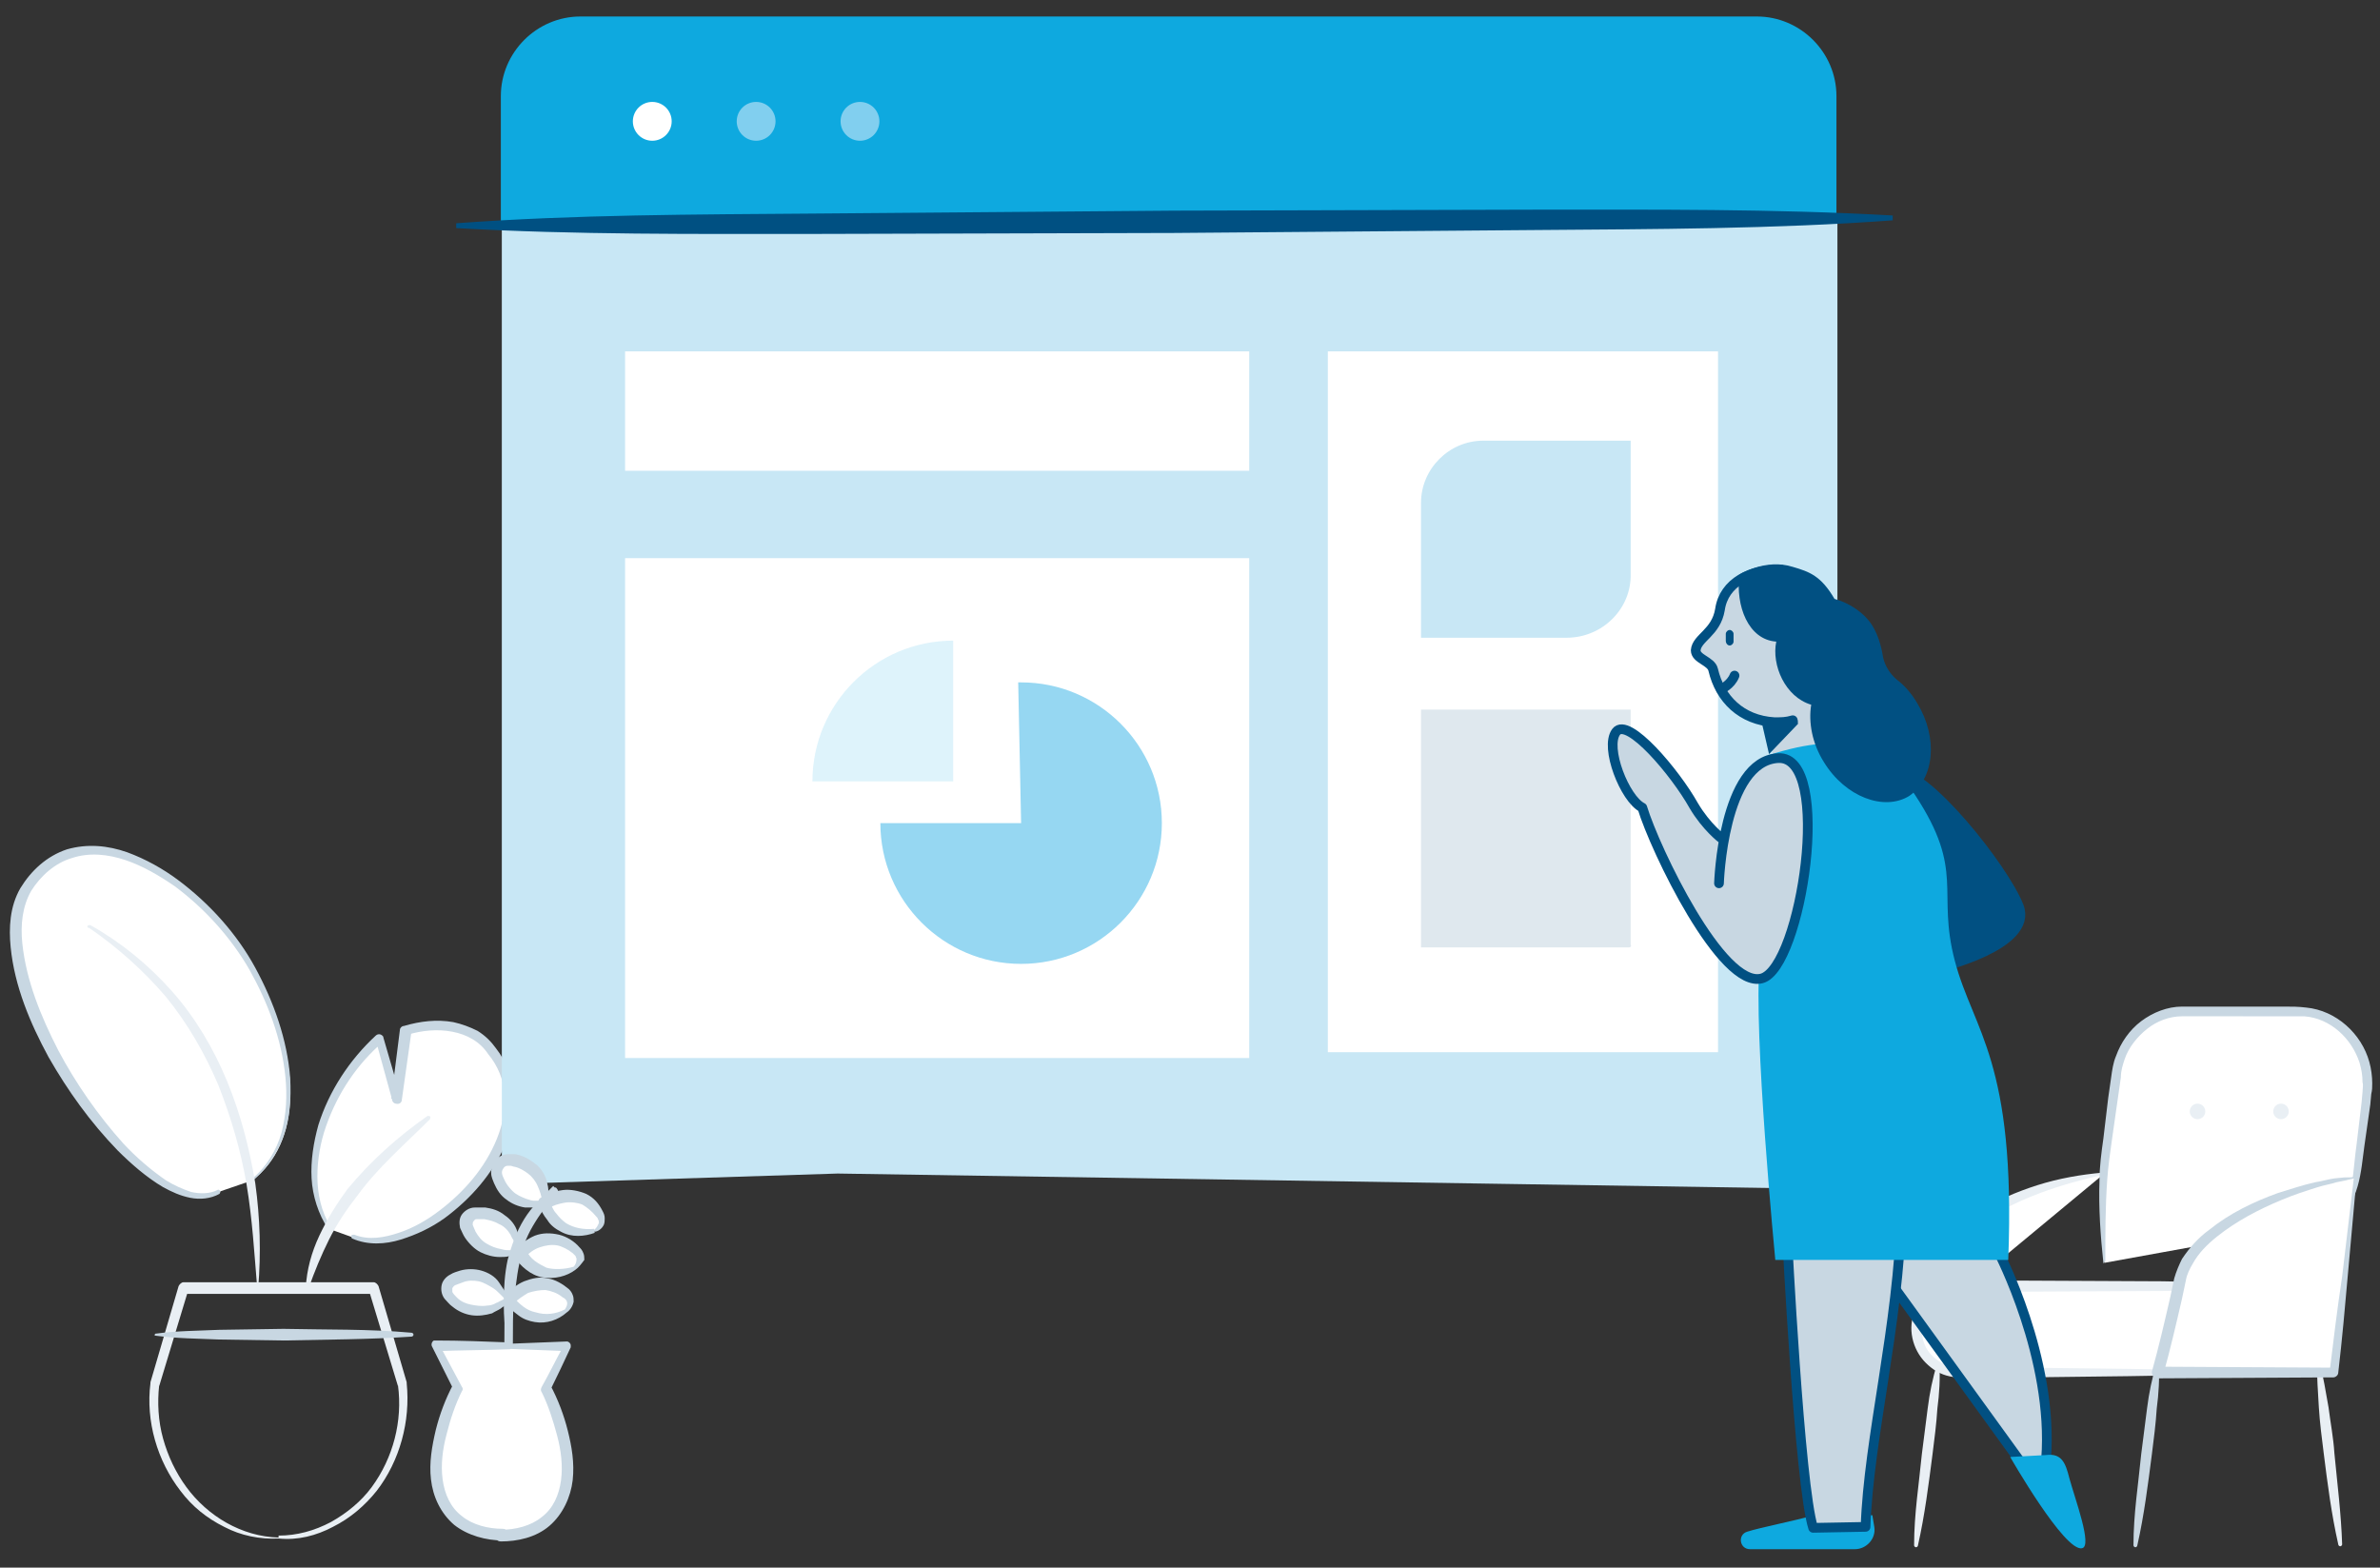 <svg id="Layer_1" xmlns="http://www.w3.org/2000/svg" viewBox="0 0 245.2 161.5"><rect x="0" y="0" width="245.2" height="161.5" fill="#333333" stroke="none"/><style>.st0{fill:#FFFFFF;} .st1{fill:#E9EFF4;} .st2{fill:#C8D7E2;} .st3{fill:#0EA9DF;} .st4{fill:#C8E7F5;} .st5{opacity:0.26;fill:#86A7BE;} .st6{opacity:0.83;fill:#81CFEF;} .st7{opacity:0.26;fill:#81CFEF;} .st8{fill:#81CFEF;} .st9{fill:#DEF1F9;} .st10{fill:#005082;} .st11{fill:none;stroke:#C7D6E0;stroke-width:0.876;stroke-miterlimit:10;} .st12{fill:#015082;stroke:#015082;stroke-linecap:round;stroke-linejoin:round;stroke-miterlimit:10;} .st13{fill:#C8D7E2;stroke:#015082;stroke-linecap:round;stroke-linejoin:round;stroke-miterlimit:10;} .st14{fill:#015082;stroke:#015082;stroke-width:0.876;stroke-miterlimit:10;} .st15{fill:none;stroke:#015082;stroke-linecap:round;stroke-linejoin:round;stroke-miterlimit:10;} .st16{fill:#015082;}</style><path class="st0" d="M238.8 140.4l2.3 18.8"/><path class="st1" d="M238.9 140.3c.5 1.5.7 3.1 1 4.7.2 1.6.5 3.1.6 4.7.3 3.1.7 6.3.8 9.4 0 .1-.1.2-.2.2s-.2-.1-.2-.2c-.7-3.1-1.1-6.2-1.5-9.4-.2-1.6-.4-3.1-.5-4.7-.1-1.6-.2-3.2-.2-4.7h.2z"/><path class="st0" d="M216.8 120.9c-9.4 1.3-17.1 6.1-18 10.5-.9 4.4-1.3 5.5-1.3 5.5"/><path class="st1" d="M216.8 121c-4.5 1-8.8 2.4-12.6 4.9-1.8 1.2-3.6 2.7-4.5 4.7-.2.5-.3.9-.5 1.5l-.4 1.7c-.3 1.1-.6 2.2-1.1 3.3 0 .1-.2.1-.3.1-.1 0-.1-.1-.1-.2.1-1.1.3-2.3.5-3.4l.3-1.7c.1-.5.3-1.2.5-1.8 1.1-2.3 3-3.8 5-5.1 2-1.3 4.1-2.2 6.3-2.9 2.2-.7 4.5-1.1 6.8-1.3.1 0 .1 0 .1.1.1.1 0 .1 0 .1z"/><path class="st0" d="M216.8 130.1s-.5-6.2.1-10.7l1.1-8.7c.5-3.7 3.5-6.5 7.1-6.5h11.6c4.3 0 7.7 3.9 7.1 8.4l-1.1 8.7c-.2 1.8-1 3.3-2.2 4.5"/><path class="st2" d="M216.7 130.1c-.3-2.8-.5-5.7-.4-8.5 0-1.4.2-2.9.4-4.3l.5-4.2.3-2.1c.1-.7.2-1.5.5-2.2.5-1.4 1.4-2.7 2.6-3.6 1.2-.9 2.7-1.5 4.2-1.5h10.6c.7 0 1.4 0 2.2.1 3.1.3 5.7 2.7 6.5 5.6.2.7.3 1.5.3 2.2 0 .4 0 .7-.1 1.1l-.1 1.1-.6 4.2c-.2 1.4-.3 2.8-.7 4.2-.4 1.4-1.1 2.7-2.2 3.7-.1.1-.2.1-.3 0-.1-.1-.1-.2 0-.3 1-1 1.6-2.3 1.9-3.6.2-1.3.3-2.8.5-4.2l.5-4.2.1-1.1c0-.3.1-.7 0-1 0-.7-.1-1.3-.3-2-.8-2.5-3-4.6-5.7-4.8H224.8c-1.3 0-2.6.5-3.6 1.3s-1.9 1.9-2.3 3.1c-.2.6-.4 1.2-.4 1.9l-.3 2.1-.6 4.2c-.2 1.4-.4 2.8-.5 4.2-.2 2.8-.2 5.6-.2 8.4 0 .1 0 .1-.1.1-.1.2-.1.2-.1.1z"/><path class="st0" d="M229.7 141.4h-27.8c-2.5 0-4.4-2-4.4-4.4 0-2.5 2-4.4 4.4-4.4h27.8c2.5 0 4.4 2 4.4 4.4.1 2.4-1.9 4.4-4.4 4.4z"/><path class="st1" d="M229.7 141.5c-7 .3-13.9.3-20.9.4h-5.2c-.9 0-1.7.1-2.7-.1-1-.2-1.8-.7-2.5-1.4-1.4-1.4-1.9-3.6-1.1-5.4.7-1.8 2.6-3.1 4.6-3.1l20.9.1 5.2.1c.9 0 1.7 0 2.7.1.9.2 1.8.7 2.4 1.4 1.3 1.3 1.7 3.5 1 5.2-.7 1.7-2.5 2.9-4.4 2.7zm0-.3c1.7 0 3.3-1.1 3.8-2.6.6-1.5.2-3.4-.9-4.5-.6-.6-1.3-.9-2.1-1.1-.8-.1-1.7 0-2.5-.1l-5.2.1-20.9.1c-1.5 0-3 1-3.6 2.4-.6 1.4-.3 3.2.8 4.2.5.5 1.2.9 2 1.1.7.1 1.6.1 2.5.1h5.2c7 .1 13.9.1 20.9.4v-.1z"/><g><path class="st0" d="M242.7 121.3c-9.4 1.3-17.1 6.1-18 10.5-.9 4.4-2.3 9.6-2.3 9.6h18.1l2.2-20.1z"/><path class="st2" d="M242.5 121.4c-.3.1-.5.1-.8.2l-1 .2c-.6.2-1.3.3-1.9.5-1.3.4-2.5.8-3.7 1.3-2.4 1-4.7 2.2-6.7 3.8-1 .8-1.9 1.7-2.5 2.8-.3.5-.6 1.1-.7 1.7l-.4 1.9c-.6 2.6-1.2 5.2-1.9 7.7l-.5-.7 18.1.1-.5.5c.4-3.3.8-6.6 1.3-9.9l1.2-10.1zm.3-.2l-.9 10c-.3 3.4-.6 6.8-1 10.2 0 .3-.3.5-.5.5l-18.1.1c-.3 0-.6-.3-.6-.6v-.1c.7-2.5 1.3-5.1 1.9-7.7l.4-1.9c.2-.7.5-1.4.8-2 .8-1.2 1.7-2.2 2.8-3 2.1-1.7 4.6-2.9 7.1-3.8 1.3-.4 2.5-.8 3.8-1.1.7-.1 1.3-.3 2-.4l1-.1c.5 0 .9 0 1.3-.1z"/></g><g><path class="st0" d="M199.7 140.4l-2.2 18.8"/><path class="st1" d="M199.8 140.4c.1 1.6 0 3.2-.2 4.7-.1 1.6-.3 3.1-.5 4.7-.4 3.1-.8 6.3-1.5 9.4 0 .1-.1.2-.2.2s-.2-.1-.2-.2c0-3.2.5-6.3.8-9.4.2-1.6.4-3.1.6-4.7.2-1.6.5-3.1 1-4.7.1-.1.1-.1.2 0 0-.1 0-.1 0 0z"/></g><g><path class="st0" d="M222.3 140.4l-2.3 18.8"/><path class="st2" d="M222.4 140.4c.1 1.6 0 3.2-.2 4.7-.1 1.6-.3 3.1-.5 4.7-.4 3.1-.8 6.3-1.5 9.4 0 .1-.1.2-.2.2s-.2-.1-.2-.2c0-3.2.5-6.3.8-9.4.2-1.6.4-3.1.6-4.7.2-1.6.5-3.1 1-4.7 0-.1.1-.1.2 0 0-.1 0-.1 0 0z"/></g><circle class="st1" cx="226.4" cy="114.5" r=".8"/><circle class="st1" cx="235" cy="114.5" r=".8"/><g><path class="st0" d="M26 121.6c5-3.8 5.2-12 .6-21.1S9 82.2 3 91.3s12.2 35.5 19.8 31.4"/><path class="st2" d="M25.9 121.5c1.5-1.2 2.6-3 3.1-4.8.5-1.9.6-3.8.4-5.8-.4-3.9-1.8-7.6-3.7-11-1.9-3.3-4.6-6.3-7.7-8.6-1.6-1.1-3.3-2.1-5.1-2.7-1.8-.6-3.7-.8-5.5-.2-1.7.5-3.2 1.8-4.2 3.4-.9 1.6-1.1 3.5-.9 5.4.4 3.8 1.9 7.5 3.7 11 1.8 3.4 4.1 6.7 6.7 9.6 1.3 1.4 2.8 2.7 4.4 3.8.8.5 1.7.9 2.6 1.2.9.2 1.9.2 2.7-.2.1-.1.2 0 .3.1 0 .1 0 .2-.1.3-.9.5-2 .6-3 .4-1-.2-1.9-.6-2.8-1.1-1.7-1-3.3-2.4-4.7-3.8-2.8-2.9-5.1-6.1-7.1-9.6-1.9-3.5-3.5-7.3-3.9-11.3-.2-2-.1-4.2 1-6.1 1.1-1.8 2.7-3.3 4.8-4 2.1-.6 4.2-.4 6.2.3 1.9.7 3.7 1.7 5.3 2.9 3.2 2.4 6 5.5 7.9 9 1.9 3.5 3.3 7.4 3.6 11.4.1 2 0 4.1-.7 6-.7 1.9-1.9 3.6-3.5 4.8h-.1c.3-.3.3-.3.3-.4z"/><path class="st0" d="M33.9 126.6c-3.2-5.2-1.1-13.9 5.2-19.5l1.8 6.2.9-7.1c2.4-.8 6.2-.8 8.2 1.4 8.4 8.9-6.7 22.9-13.6 19.9"/><path class="st2" d="M33.8 126.6c-1-1.5-1.6-3.4-1.7-5.2-.1-1.8.2-3.7.7-5.5 1.1-3.5 3.2-6.7 5.9-9.2.2-.2.5-.2.7 0 .1.1.1.1.1.2l1.8 6.2-1 .1.9-7.1c0-.2.2-.4.4-.4 1.7-.5 3.4-.7 5.1-.4.9.2 1.7.5 2.5.9.8.5 1.4 1.1 1.9 1.8 1.1 1.4 1.7 3.1 1.9 4.8.1 1.7-.2 3.5-.9 5-1.3 3.1-3.6 5.7-6.3 7.7-1.4 1-2.9 1.7-4.5 2.2-1.6.5-3.4.6-5-.1-.1 0-.1-.2-.1-.3 0-.1.2-.1.3-.1 1.5.6 3.1.3 4.6-.2 1.5-.5 2.9-1.3 4.2-2.3 2.5-1.9 4.7-4.4 5.9-7.4.6-1.5.9-3 .8-4.5-.1-1.5-.7-3-1.7-4.2-1.7-2.6-5.4-2.9-8.3-2l.4-.4-1 7.1c0 .3-.3.5-.6.4-.2 0-.4-.2-.4-.4l-1.7-6.2.8.2c-2.7 2.3-4.7 5.3-5.9 8.7-.6 1.7-.9 3.5-.9 5.2 0 1.8.4 3.6 1.3 5.1v.1c-.1.3-.2.3-.2.2z"/><path class="st1" d="M31.5 132.7c.1-1.9.6-3.7 1.4-5.4.8-1.7 1.8-3.3 2.9-4.8 2.4-2.9 5.2-5.4 8.2-7.5.1-.1.2 0 .3 0 .1.1 0 .2 0 .3-2.6 2.6-5.4 5-7.5 7.9-1.1 1.4-2.1 2.9-2.9 4.5-.8 1.6-1.5 3.3-2.1 5 0 .1-.1.1-.1.1-.1 0-.2-.1-.2-.1zM26.5 132.7c-.3-3.6-.5-7.1-1.1-10.7-.6-3.5-1.6-6.9-2.9-10.2-1.4-3.3-3.2-6.4-5.4-9.1-2.3-2.7-5-5.1-7.9-7.1-.2 0-.2-.1-.2-.2.1-.1.2-.1.3-.1 3.2 1.8 6 4.1 8.4 6.8 2.4 2.7 4.3 5.9 5.7 9.3 1.4 3.4 2.3 6.9 2.9 10.5.5 3.6.6 7.2.3 10.8.1.1 0 .1-.1 0 0 .1 0 0 0 0z"/><g><path class="st1" d="M28.7 158.5c-1.9.1-3.9-.3-5.6-1.2-1.8-.9-3.3-2.1-4.5-3.7-2.4-3.1-3.6-7.2-3.1-11.1v-.1l2.9-9.9c.1-.2.3-.4.5-.4h19.6c.2 0 .4.2.5.4l2.9 9.9v.1c.4 3.9-.7 8-3.1 11.1-1.2 1.5-2.7 2.8-4.5 3.7-1.7.9-3.6 1.4-5.6 1.2zm0-.3c1.9 0 3.7-.5 5.4-1.4 1.6-.9 3.1-2.1 4.2-3.6 2.2-3 3.2-6.8 2.7-10.5v.1l-3-9.9.5.4H18.9l.5-.4-3 9.9v-.1c-.2 1.8-.1 3.7.4 5.5.5 1.8 1.3 3.5 2.4 5 2.2 3 5.7 5.1 9.5 5.2v-.2z"/></g><g><path class="st0" d="M16 137.5h26.4"/><path class="st2" d="M16 137.4c2.2-.3 4.4-.3 6.6-.4l6.6-.1c4.4.1 8.8 0 13.2.4.1 0 .2.1.2.2s-.1.2-.2.2c-4.4.3-8.8.3-13.2.4l-6.6-.1c-2.2-.1-4.4-.1-6.6-.4-.1 0-.1-.1 0-.2-.1 0-.1 0 0 0z"/></g></g><g><path class="st3" d="M51.6 22.8V9.9c0-4.5 3.7-8.2 8.2-8.2H181c4.5 0 8.2 3.7 8.2 8.2v13H51.6z"/><path class="st4" d="M51.7 122V22.8h137.6v99.7l-103-1.6"/><path class="st0" d="M177 108.4h-40.2V36.2H177"/><path class="st4" d="M161.4 65.7h-15V51.8c0-3.5 2.9-6.4 6.4-6.4H168v13.7c.1 3.6-2.9 6.6-6.6 6.6z"/><path class="st5" d="M167.8 97.6h-21.4V73.1H168v24.2c.1.2 0 .3-.2.3z"/><path class="st0" d="M122.8 109H64.4V57.5h64.3V109M122.8 48.5H64.4V36.2h64.3v12.3"/><path class="st6" d="M105.2 84.8H90.7c0 8 6.5 14.5 14.5 14.5s14.5-6.5 14.5-14.5-6.5-14.5-14.5-14.5h-.3l.3 14.5z"/><path class="st7" d="M98.2 80.5V66c-8 0-14.5 6.5-14.5 14.5h14.5z"/><circle class="st0" cx="67.2" cy="12.5" r="2"/><circle class="st8" cx="77.9" cy="12.5" r="2"/><circle class="st8" cx="88.6" cy="12.5" r="2"/><g><path class="st9" d="M195 22.5l-147.9.7"/><path class="st10" d="M195 22.7c-12.3.9-24.6.9-37 1l-37 .3-37 .1c-12.3 0-24.7.1-37-.6V23c12.3-.9 24.6-.9 37-1l37-.3 37-.1c12.3 0 24.7-.1 37 .6v.5z"/></g></g><g><path class="st0" d="M52.2 133.9s-.8-2.1-2.9-2.5c-1.1-.2-2 .1-2.6.4-.6.3-.8 1.1-.4 1.6.5.6 1.2 1.2 2.3 1.4 2.2.5 3.6-.9 3.6-.9zM58.3 135c.6-.4.6-1.2.1-1.7-.6-.5-1.4-1.1-2.5-1.1-2.1 0-3.4 1.7-3.4 1.7s1.1 1.8 3.3 1.8c1.1.1 1.9-.3 2.5-.7zM59.2 130.6c.6-.4.7-1.2.3-1.7-.5-.6-1.3-1.2-2.4-1.3-2.1-.2-3.5 1.4-3.5 1.4s1 1.9 3.2 2.1c.9.1 1.8-.2 2.4-.5zM61.3 126.8c.7-.2 1-1 .7-1.6-.4-.7-1-1.5-2.1-1.8-2-.7-3.7.5-3.7.5s.5 2.1 2.6 2.8c.9.4 1.8.3 2.5.1zM53.4 128.9s0-2.3-1.9-3.3c-.9-.5-1.9-.6-2.6-.5-.7.1-1.1.8-.9 1.4.2.7.7 1.5 1.7 2.1 2 1.1 3.7.3 3.7.3zM56 123.9s.3-2.2-1.3-3.6c-.7-.6-1.5-.8-2.2-.9-.9-.1-1.6.7-1.4 1.6.2.7.6 1.4 1.3 2 1.8 1.4 3.6.9 3.6.9z"/><path class="st11" d="M52.4 138.6c0-7.5.1-11.5 4.9-16.1"/><path class="st0" d="M50.8 138.6h7.6l-2.2 4.4s2.2 4.1 2.2 8.3-2.6 6.9-6.9 6.9h.2c-4.3 0-6.9-2.7-6.9-6.9S47 143 47 143l-2.2-4.4h7.6-1.6z"/><g><path class="st2" d="M52 133.8l-.2-.2-.3-.3c-.2-.2-.4-.4-.7-.6-.5-.3-1-.6-1.5-.7-.5-.1-1.1-.1-1.6.1-.3.1-.5.2-.8.3-.2.1-.2.2-.3.3v.4c.1.2.3.4.5.6.4.4.9.6 1.4.7.5.1 1.1.2 1.7.1.3 0 .6-.1.8-.2.1-.1.3-.1.4-.2l.2-.1.4-.2c.1 0 .1 0 0 0zm.3.4l-.1.1-.2.2c-.1.1-.3.2-.4.3-.3.2-.6.3-.9.5-.7.2-1.4.3-2.1.2-.7-.1-1.4-.4-2-.9-.3-.2-.5-.5-.8-.8-.3-.4-.4-.9-.3-1.4.1-.5.5-.9.9-1.1.3-.2.7-.3 1-.4.7-.2 1.5-.2 2.2 0 .7.2 1.4.6 1.8 1.2l.6.9c.1.2.1.3.2.5l.1.2v.5z"/><path class="st2" d="M58.2 134.9c.2-.3.3-.6.2-.8 0-.1-.1-.2-.2-.3-.1-.1-.2-.1-.3-.2-.5-.4-1.1-.6-1.7-.7-.6 0-1.2.1-1.8.3-.5.3-1.1.7-1.5 1.1v-.7c.2.3.6.7 1 1 .4.3.8.5 1.3.6 1 .3 2 .2 3-.3zm.2.3c-.9.8-2.1 1.2-3.3 1-.6-.1-1.2-.3-1.7-.7-.5-.4-1-.7-1.3-1.3-.1-.2-.1-.5 0-.7.5-.7 1.2-1.2 1.9-1.5.8-.3 1.6-.5 2.4-.3.8.1 1.6.6 2.2 1.1.1.1.3.3.4.6.1.2.1.5.1.7-.1.5-.4.9-.7 1.1z"/><path class="st2" d="M59.1 130.5c.2-.2.3-.5.3-.8 0-.1-.1-.2-.1-.3l-.3-.3c-.5-.4-1.1-.7-1.6-.8-.6-.1-1.2 0-1.8.2-.6.2-1.1.6-1.5 1l.1-.7c.2.4.5.8.9 1.1.4.3.8.5 1.2.7.7.2 1.8.2 2.8-.1zm.2.3c-.9.7-2.2 1-3.4.8-.6-.1-1.2-.4-1.7-.8s-.9-.8-1.2-1.4c-.1-.2-.1-.5.1-.7.6-.6 1.3-1.1 2-1.4.8-.3 1.6-.3 2.5-.1.8.2 1.6.7 2.1 1.3.1.1.3.3.4.6.1.2.1.5.1.7-.3.4-.6.8-.9 1zM61.2 126.7c.3-.2.4-.5.5-.7 0-.1 0-.3-.1-.4 0-.1-.1-.2-.2-.3-.4-.5-.9-.9-1.4-1.2-.5-.2-1.2-.3-1.8-.2-.6.1-1.3.3-1.7.6l.2-.7c.1.4.3.9.6 1.2.3.4.6.7 1 1 .8.5 1.8.7 2.9.6v.1zm.1.3c-1.1.4-2.4.5-3.5-.1-.6-.3-1.1-.7-1.4-1.2-.4-.5-.7-1-.9-1.7-.1-.2 0-.5.2-.6.7-.5 1.5-.7 2.3-.8.8-.1 1.7.1 2.4.4.8.4 1.3 1 1.7 1.8.1.2.2.4.2.7 0 .2 0 .5-.1.7-.2.4-.6.7-1 .7l.1.1z"/><path class="st2" d="M53.3 128.7l-.1-.3c-.1-.1-.1-.3-.2-.4-.1-.3-.3-.5-.4-.8-.3-.5-.7-.9-1.2-1.1-.5-.3-1-.4-1.5-.5h-.8c-.2 0-.2.1-.3.2-.1.1-.1.2-.1.4.1.2.2.5.3.7.3.5.6.9 1.1 1.2.5.3 1 .5 1.6.6.3.1.6.1.9.1H53.2l.1-.1s0-.1 0 0zm.1.4l-.2.1-.2.1c-.2.1-.3.1-.5.1-.3.1-.7.1-1 .1-.7 0-1.4-.2-2-.5-.6-.3-1.2-.9-1.6-1.5-.2-.3-.3-.6-.5-1-.1-.5-.1-1 .2-1.4.3-.4.8-.7 1.3-.7H50c.7.1 1.4.3 2 .8.6.4 1.1 1 1.3 1.7.1.3.2.7.2 1v1.1l-.1.1zM55.9 123.7l-.1-.3c0-.1-.1-.3-.1-.4-.1-.3-.2-.6-.3-.8-.2-.5-.6-1-1-1.3-.4-.3-.9-.6-1.4-.7-.1 0-.3-.1-.4-.1h-.2-.1c-.2 0-.3.1-.4.2-.2.3-.3.5 0 1.1.2.5.5.9.9 1.3s.9.6 1.4.8c.3.1.6.2.8.2H55.9s0-.1 0 0zm.1.4l-.2.1-.2.1c-.2 0-.3.1-.5.1h-1c-.7-.1-1.4-.4-1.9-.8-.6-.4-1-1-1.3-1.7-.1-.3-.3-.6-.3-1.1 0-.5.2-.9.5-1.3s.8-.6 1.3-.6h.6c.2 0 .4.1.5.1.7.2 1.3.6 1.9 1.1.5.5.9 1.2 1 1.9.1.3.1.7.1 1 0 .2 0 .3-.1.5v.5l-.4.1z"/><path class="st2" d="M52.3 138.6c-.3-1.5-.4-2.9-.4-4.4 0-1.5.1-3 .4-4.4.4-1.5.9-2.9 1.7-4.2.8-1.3 1.9-2.4 3.1-3.2.1-.1.2-.1.3.1.1.1.1.2 0 .3-.9 1.1-1.8 2.3-2.5 3.5-.7 1.2-1.2 2.5-1.4 3.9-.3 1.4-.4 2.8-.6 4.2-.1 1.4-.2 2.9-.5 4.3.1 0 .1 0-.1-.1.1.1 0 0 0 0z"/><path class="st2" d="M50.8 138.5c2.5-.1 5.1-.2 7.6-.3.2 0 .4.2.4.4v.2c-.7 1.5-1.4 3-2.1 4.4v-.5c.8 1.5 1.4 3.1 1.8 4.7.4 1.6.7 3.3.5 5.1-.2 1.7-1 3.5-2.4 4.7-1.4 1.2-3.3 1.6-5 1.6v-1.3h.2c.4 0 .6.3.6.6s-.3.6-.6.6c-1.7 0-3.6-.5-5-1.6-1.4-1.2-2.2-2.9-2.4-4.7-.2-1.7.1-3.4.5-5.1.4-1.6 1-3.2 1.8-4.7v.5l-2.2-4.4c-.1-.2 0-.5.2-.6h.2c2.5 0 5.1.1 7.6.2v.5h-1.7v-.3zm0-.1h1.7c.1 0 .3.1.3.3 0 .1-.1.3-.3.3-2.5.1-5.1.1-7.6.2l.4-.6 2.3 4.3c.1.1.1.3 0 .4-.7 1.4-1.2 2.9-1.6 4.5-.4 1.5-.6 3.1-.4 4.6.2 1.5.8 2.9 2 3.8 1.1.9 2.7 1.3 4.2 1.3v1.3h-.2c-.4 0-.6-.3-.6-.6s.3-.6.6-.6c1.5 0 3.1-.4 4.2-1.3 1.2-.9 1.8-2.3 2-3.8.2-1.5 0-3.1-.4-4.6-.4-1.5-.9-3.1-1.6-4.5-.1-.1-.1-.3 0-.5.8-1.4 1.5-2.9 2.3-4.3l.4.6c-2.5-.1-5.1-.2-7.6-.3v-.5z"/></g></g><g><path class="st3" d="M186.5 156.2c-1.3.4-5.3 1.2-6.5 1.6-1 .3-.8 1.8.3 1.8h10.8c1.2 0 2.2-1.1 2-2.3l-.2-1.2-6.4.1z"/><path class="st2" d="M189 81.5h-6.1l-1-13.7h7.1z"/><path class="st12" d="M195.3 79.6c3-.4 11.2 9.9 12.7 13.8 1.5 4-8.3 6.3-8.3 6.3"/><path class="st13" d="M205.9 129s5.7 10.9 4.9 21.3l-.9 2.7-18.1-25"/><path class="st13" d="M184.1 127.1s1.3 25.9 2.7 30.3l5.4-.1c.3-9.1 3.4-20.7 3.7-32.4"/><path class="st14" d="M181.9 74.4c1.3.3 2.8-.1 2.8-.1.1 0 .1.1.1.1l-2.3 2.4-.6-2.6"/><path class="st13" d="M183.5 58.7c-3.1-.1-5.9 1.3-6.3 4.1-.4 2.4-2.4 2.9-2.5 4.2 0 .9 1.6 1.1 1.8 2 .7 3 2.9 5.2 6.3 5.4.8 0 1.2 0 1.9-.2"/><path class="st15" d="M178.7 69.6c-.4 1-1.4 1.4-1.4 1.4"/><path class="st16" d="M178.2 66.5c.2 0 .4-.2.4-.4v-.8c0-.2-.2-.4-.4-.4s-.4.2-.4.4v.7c0 .3.2.5.4.5z"/><path class="st3" d="M182.2 77.8c8.4-2.7 11.9-.7 15.1 4.1 5.2 7.9 2.2 9.9 4.1 17.1 1.9 7.2 6.3 10.3 5.5 30.8h-24s-2.3-23.7-1.6-30.6M207.1 150.1s5.6 9.8 7.4 9.4c1.1-.2-.7-5-1.3-7.2-.4-1.6-.8-2.6-2.4-2.4l-3.7.2z"/><path class="st13" d="M177.4 86.4s-1.6-1.2-2.9-3.4c-1.9-3.4-6.8-9.2-8-7.6s.9 6.9 2.7 7.8c1.3 4.3 8.2 18.7 12.3 17.6s7.4-23 1.7-22.7c-5.7.3-6.1 12.9-6.1 12.9"/><path class="st16" d="M197.5 72.4c-.6-1-1.3-1.8-2.1-2.4-.7-.6-1.2-1.4-1.4-2.3-.2-1.3-.6-2.5-1.2-3.4-.8-1.2-2.3-2.2-3.8-2.6-1.4-2.4-2.6-2.8-4.3-3.3-2.8-.9-5.5.8-5.5.8-.4 3.2.9 6.7 3.8 6.9-.5 2.4.9 5.7 3.6 6.5-.3 1.8.1 4 1.3 5.9 2.2 3.6 6.2 5.1 8.8 3.5 2.6-1.8 3-6 .8-9.6z"/></g></svg>